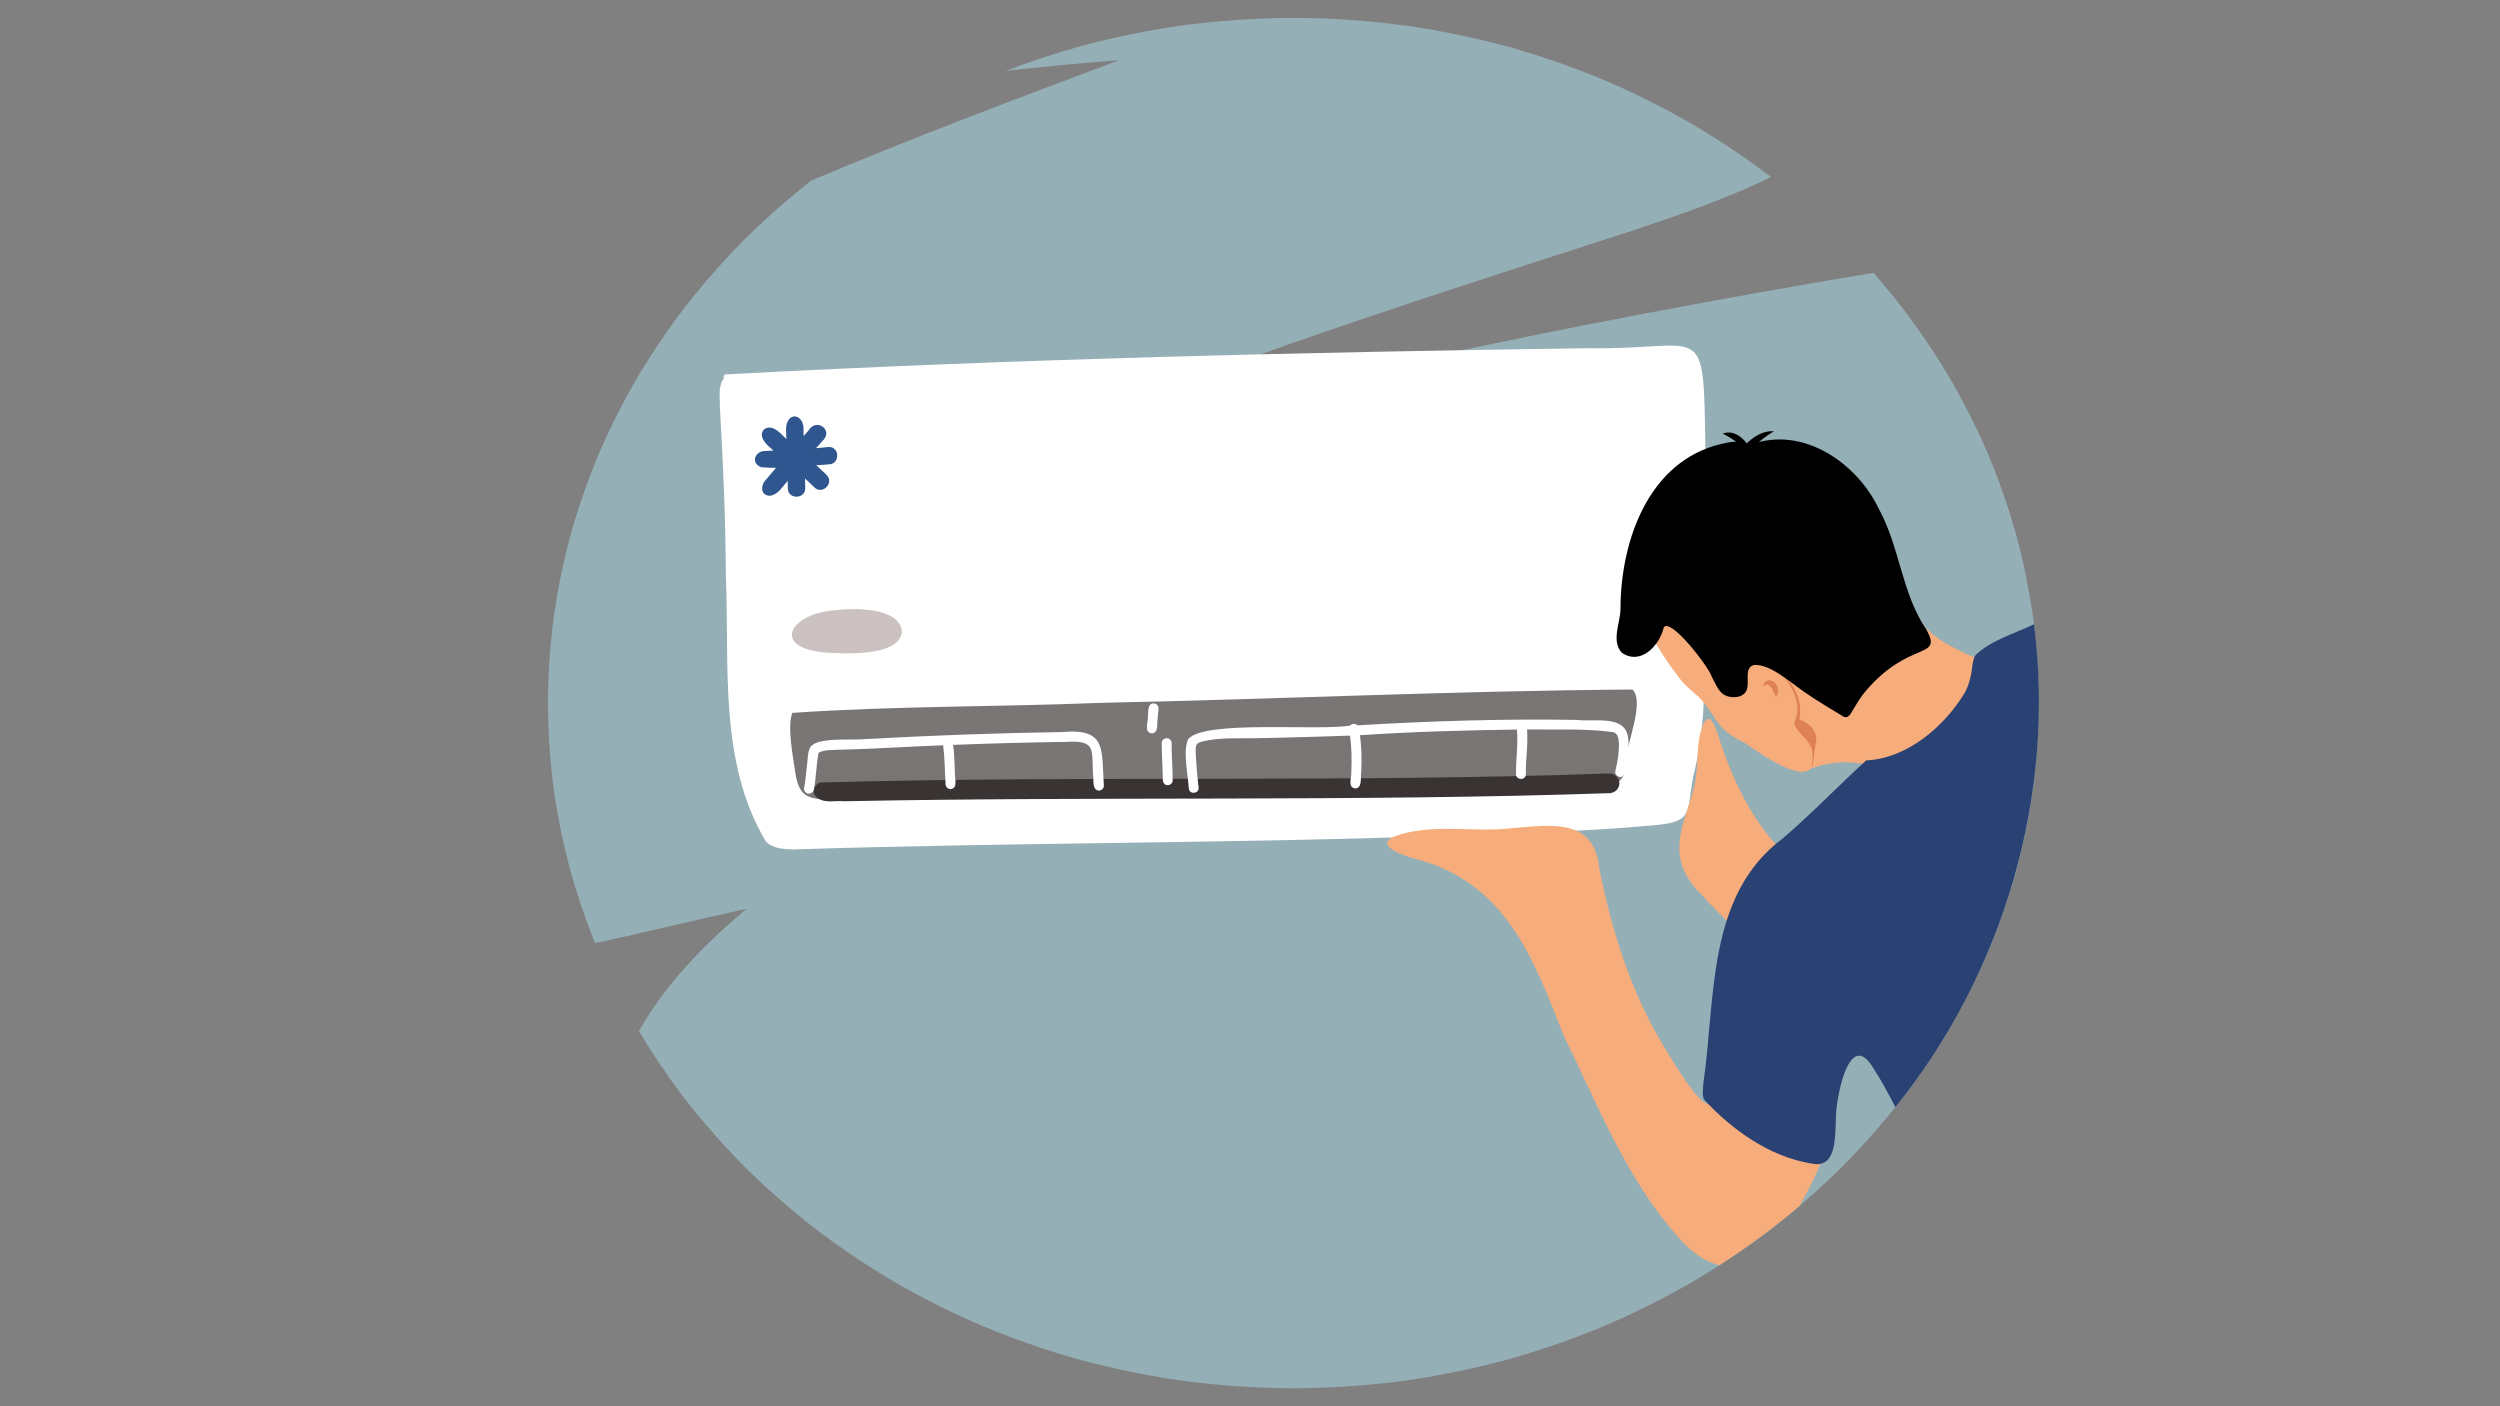 <svg xmlns="http://www.w3.org/2000/svg" xmlns:xlink="http://www.w3.org/1999/xlink" width="1920" zoomAndPan="magnify" viewBox="0 0 1440 810" height="1080" preserveAspectRatio="xMidYMid meet" version="1.0"><rect x="0" y="0" width="1440" height="810" fill="#808080" stroke="none"/><defs><clipPath id="7e3dfdb202"><path d="M 315.594 10.281 L 1174.344 10.281 L 1174.344 799.645 L 315.594 799.645 Z M 315.594 10.281 " clip-rule="nonzero"/></clipPath><clipPath id="e5ddbb0004"><path d="M 980 359.504 L 1174.344 359.504 L 1174.344 671 L 980 671 Z M 980 359.504 " clip-rule="nonzero"/></clipPath></defs><g clip-path="url(#7e3dfdb202)"><path fill="#95afb7" d="M 682.23 795.453 C 680.949 795.195 679.633 795.02 678.297 794.906 C 658.84 792.008 639.566 787.984 620.594 782.824 C 601.707 777.469 583.188 770.992 565.09 763.414 C 547.66 755.902 530.652 747.367 514.238 737.848 C 498.473 728.465 483.27 718.199 468.688 707.074 C 454.797 696.176 441.492 684.516 428.93 672.102 C 416.723 659.746 405.234 646.715 394.539 633.043 C 384.992 620.508 376.117 607.469 367.992 593.977 C 382.941 567.289 405.91 543.598 430.043 523.461 C 401.156 529.703 372.047 536.973 342.727 543.254 C 337.129 529.293 332.312 515.039 328.285 500.551 C 324.152 484.891 320.969 469.016 318.734 452.961 C 317.621 444.113 316.797 435.219 316.277 426.316 C 316.27 426.094 316.254 425.883 316.234 425.652 C 315.828 418.48 315.609 411.305 315.594 404.117 C 315.645 397.93 315.836 391.746 316.18 385.582 C 316.188 385.422 316.203 385.254 316.211 385.094 C 316.227 384.73 316.246 384.355 316.27 383.98 C 316.293 383.555 316.324 383.113 316.348 382.68 C 316.355 382.57 316.355 382.465 316.371 382.367 C 316.867 374.449 317.582 366.559 318.543 358.688 C 318.543 358.68 318.543 358.664 318.543 358.656 C 318.609 358.133 318.68 357.598 318.75 357.074 C 318.766 356.82 318.801 356.57 318.832 356.324 C 318.871 356.02 318.918 355.73 318.945 355.426 C 318.969 355.219 319.008 355.031 319.031 354.832 C 319.953 348.461 321.02 342.113 322.246 335.793 C 322.27 335.695 322.293 335.582 322.301 335.48 C 322.348 335.246 322.395 335.016 322.438 334.781 C 324.285 325.391 326.473 316.086 328.973 306.859 C 329.207 306.035 329.445 305.211 329.68 304.402 C 329.824 303.91 329.965 303.414 330.109 302.926 C 330.117 302.902 330.117 302.895 330.133 302.879 C 332.945 293.391 336.102 284.004 339.586 274.742 C 339.605 274.695 339.629 274.645 339.652 274.582 C 339.766 274.277 339.883 273.973 340.004 273.676 C 340.094 273.441 340.172 273.195 340.262 272.977 C 340.309 272.859 340.355 272.746 340.387 272.648 C 341.832 268.891 343.328 265.164 344.867 261.461 C 351.301 246.645 358.551 232.195 366.625 218.227 C 375.227 203.746 384.68 189.777 394.902 176.418 C 405.363 163.082 416.578 150.359 428.473 138.289 C 433.457 133.367 438.543 128.543 443.75 123.84 C 443.969 123.633 444.191 123.445 444.414 123.246 C 444.434 123.223 444.457 123.199 444.488 123.176 C 451.859 116.555 459.438 110.168 467.223 104.031 C 525.828 79.234 585.711 56.82 644.547 34.691 C 623.855 36.23 601.965 38.27 579.188 40.848 C 593.48 35.391 608.027 30.613 622.766 26.496 C 642.699 21.184 662.957 17.125 683.391 14.305 C 689.855 13.48 696.32 12.793 702.809 12.223 C 716.949 10.98 731.152 10.34 745.348 10.273 C 745.867 10.273 746.395 10.273 746.91 10.273 C 747.688 10.289 748.457 10.289 749.223 10.293 C 766.496 10.547 783.758 11.66 800.918 13.641 C 803.418 13.977 805.965 14.465 808.473 14.562 C 809.016 14.645 809.547 14.707 810.082 14.777 C 830.02 17.688 849.758 21.781 869.207 27.062 C 880.281 30.18 891.262 33.699 902.102 37.617 C 907.555 39.59 912.973 41.648 918.355 43.812 C 920.527 44.688 922.711 45.586 924.883 46.496 C 927.016 47.418 929.145 48.348 931.27 49.293 C 936.586 51.676 941.852 54.137 947.082 56.723 C 956.789 61.523 966.348 66.637 975.703 72.062 C 991.059 81.184 1005.871 91.152 1020.082 101.953 C 994.77 114.449 967.25 123.758 940.449 132.801 C 809.07 175.168 677.168 217.211 551.633 272.512 C 724.613 224.254 901.059 186.781 1079.082 157.16 C 1084.672 163.516 1090.074 170.031 1095.289 176.699 C 1105.613 190.227 1115.145 204.355 1123.805 219.004 C 1131.922 233.125 1139.203 247.711 1145.625 262.688 C 1151.906 277.891 1157.273 293.469 1161.68 309.312 C 1165.805 324.934 1168.996 340.793 1171.215 356.797 C 1173.266 373.199 1174.352 389.715 1174.379 406.234 C 1174.203 422.637 1173.055 439.004 1170.926 455.254 C 1168.586 471.41 1165.262 487.391 1160.984 503.129 C 1156.531 518.707 1151.152 534.008 1144.883 548.953 C 1138.539 563.586 1131.344 577.828 1123.383 591.625 C 1114.883 605.957 1105.551 619.77 1095.449 633.012 C 1084.77 646.66 1073.332 659.664 1061.152 671.988 C 1048.434 684.547 1034.992 696.352 1020.906 707.348 C 1006.082 718.664 990.594 729.066 974.543 738.531 C 957.855 748.137 940.617 756.711 922.906 764.262 C 904.473 771.859 885.613 778.336 866.406 783.633 C 846.625 788.879 826.527 792.887 806.234 795.66 C 785.297 798.289 764.219 799.613 743.129 799.645 C 722.773 799.449 702.434 798.055 682.23 795.453 " fill-opacity="1" fill-rule="nonzero"/></g><path fill="#ffffff" d="M 982.312 257.871 C 982.672 294.352 979.285 330.766 980.773 367.238 C 982.543 394.156 981.918 421.34 975.23 447.617 C 971.273 469.168 975.801 473.68 950.062 475.57 C 913.73 478.961 877.156 479.535 840.699 481.105 C 712.719 485.891 584.605 485.152 456.609 489.281 C 451.25 489.059 445.066 488.824 441.141 484.664 C 413.848 438.984 420.238 383.328 418.109 332.281 C 417.918 299.746 416.617 267.242 414.656 234.762 C 414.801 229.184 413.359 222.555 417.035 217.859 C 416.289 216.922 417.211 215.375 418.422 215.625 C 420.23 215.613 422.027 215.469 423.836 215.344 C 587.129 206.719 750.777 202.879 914.27 200.574 C 982.738 201.824 981.039 181.73 982.312 257.871 " fill-opacity="1" fill-rule="nonzero"/><path fill="#30568f" d="M 469.059 280.703 C 460.934 272.625 451.93 265.895 443.766 257.938 C 440.723 255.523 436.613 250.836 440.242 247.199 C 444.23 244.488 448.375 248.238 451.066 251.059 C 459.227 258.992 468.121 265.637 476.156 273.629 C 480.754 278.164 473.621 285.336 469.059 280.703 " fill-opacity="1" fill-rule="nonzero"/><path fill="#30568f" d="M 439.852 284.055 C 438.449 282.156 438.992 279.68 439.961 277.754 C 448.477 267.602 456.887 257.664 465.73 247.977 C 465.57 248.137 465.418 248.32 465.285 248.449 C 465.547 248.152 465.805 247.863 466.062 247.566 C 465.934 247.719 465.797 247.887 465.676 248.031 C 470.156 240.289 480.551 247.879 473.625 254.113 C 473.793 253.914 473.984 253.703 474.145 253.504 C 473.59 254.16 473.152 254.609 472.605 255.266 C 472.773 255.059 472.957 254.875 473.133 254.676 C 465.438 263.176 457.93 271.871 450.672 280.598 C 448.43 283.781 443.344 287.766 439.852 284.055 " fill-opacity="1" fill-rule="nonzero"/><path fill="#30568f" d="M 453.789 281.242 C 453.684 270.117 452.945 258.996 452.797 247.902 C 452.465 244.547 454.125 239.504 458.227 239.871 C 461.969 240.691 463.129 244.891 462.816 248.262 C 462.969 259.25 463.684 270.246 463.809 281.242 C 463.867 287.699 453.738 287.73 453.789 281.242 " fill-opacity="1" fill-rule="nonzero"/><path fill="#30568f" d="M 438.441 269.102 C 433.105 267.082 434.02 261.223 439.281 259.875 C 451.945 258.953 464.691 258.898 477.355 257.449 C 483.82 257.285 483.895 267.395 477.43 267.457 C 464.531 268.305 451.312 270.332 438.441 269.102 " fill-opacity="1" fill-rule="nonzero"/><path fill="#7a7575" d="M 940.594 397.426 C 947.199 404.992 937.066 427.477 936.625 437.906 C 935.41 450.172 933.918 452.113 920.27 451.504 C 772.832 458.492 625.297 457.348 477.75 460.625 C 463.684 460.312 459.812 457.777 457.816 443.242 C 456.945 436.719 453.262 418.27 456.398 410.617 C 515.344 406.562 574.75 407.227 633.852 404.848 C 735.688 402.746 838.449 397.891 939.855 397.168 C 940.098 397.176 940.352 397.25 940.594 397.426 " fill-opacity="1" fill-rule="nonzero"/><path fill="#3a3333" d="M 486.527 461.52 C 480.953 460.914 473.945 463.227 469.77 458.547 C 467.32 455.848 469.207 451.871 472.363 450.719 C 623.762 446.504 775.531 450.934 926.91 445.5 C 929.996 445.301 932.668 447.977 932.766 450.984 C 932.863 454.156 930.355 456.648 927.27 456.855 C 780.457 461.859 633.414 458.57 486.527 461.52 " fill-opacity="1" fill-rule="nonzero"/><path fill="#ffffff" d="M 635.809 452.328 C 635.977 453.875 634.695 455.27 633.188 455.383 C 628.789 455.406 630.152 449.035 629.59 446.102 C 628.75 432.031 631.633 426.211 614.277 427.324 C 592.512 427.613 570.762 428.207 549.012 429.043 C 549.727 434.242 549.75 439.516 550.012 444.746 C 549.668 447.793 552.113 453.844 547.715 454.516 C 546.191 454.629 544.734 453.434 544.66 451.887 C 544.164 444.363 544.223 436.719 543.262 429.273 C 523.344 429.969 503.48 431.438 483.555 431.836 C 479.566 432.117 475.098 431.645 471.492 433.551 C 470.18 440.398 470.156 447.418 468.887 454.27 C 468.746 456.832 465.402 458.211 463.715 456.09 L 463.77 456.176 C 463.098 455.336 462.855 454.102 463.312 453.105 C 464.066 448.965 464.305 444.844 464.82 440.684 C 465.402 437.27 465.02 433.457 466.742 430.363 C 470.812 424.273 490.75 426.621 498.199 425.715 C 536.137 423.656 574.094 422.207 612.082 421.66 C 637.668 419.391 634.438 431.941 635.809 452.328 " fill-opacity="1" fill-rule="nonzero"/><path fill="#ffffff" d="M 665.016 405.207 C 668.844 406.168 666.672 410.809 666.84 413.566 C 666.184 416.492 667.66 422.285 663.316 422.43 C 658.688 421.738 661.441 415.684 661.195 412.562 C 661.516 409.863 660.883 404.664 665.016 405.207 " fill-opacity="1" fill-rule="nonzero"/><path fill="#ffffff" d="M 675.453 449.148 C 675.676 450.855 674.117 452.371 672.449 452.273 C 669.949 452.152 669.574 449.516 669.75 447.602 C 669.652 441.078 669.148 434.633 669.148 428.238 C 668.949 424.52 674.453 424.09 674.844 427.816 C 674.844 434.957 675.398 442.008 675.453 449.148 " fill-opacity="1" fill-rule="nonzero"/><path fill="#ffffff" d="M 937.734 424.625 C 938.566 428.129 938.277 449.074 932.695 447.473 C 931.242 447.191 930.051 445.645 930.434 444.141 C 931.172 441.238 931.734 438.289 932.102 435.492 C 932.332 431.836 933.855 422.66 929.113 421.684 C 912.746 419.512 896.062 420.402 879.59 420.168 C 880.215 430.293 878.711 437.125 878.91 446.031 C 878.684 449.734 873.078 449.438 873.223 445.711 C 873.102 437.223 874.566 428.641 873.742 420.211 C 843.605 420.633 813.438 421.453 783.344 423.488 C 784.23 430.258 784.398 436.977 784.109 443.812 C 783.527 446.824 785 454.219 780.547 454.133 C 775.941 453.461 778.703 447.547 778.375 444.469 C 778.672 437.512 778.566 430.539 777.621 423.727 C 759.367 424.176 740.555 425 722.402 425.219 C 712.445 425.41 702.465 424.699 692.859 427.031 C 688.934 427.879 688.543 429.219 688.719 433.273 C 689.016 439.949 689.578 446.656 690.352 453.293 C 691.098 456.961 685.457 458.066 684.754 454.379 C 684.395 446.336 681.141 432.727 684.41 425.691 C 693.82 414.633 758.109 421.035 777.629 417.973 C 778.633 416.762 780.715 416.578 781.926 417.789 C 823.957 415.297 866.102 413.957 908.223 414.664 C 917.684 415.922 935.984 411.516 937.734 424.625 " fill-opacity="1" fill-rule="nonzero"/><path fill="#cbc1c1" d="M 481.312 351.523 C 490.453 350.16 518.934 349.398 519.516 364.199 C 517.512 378.539 485.48 376.438 475.746 375.902 C 442.973 373.129 455.773 352.887 481.312 351.523 " fill-opacity="1" fill-rule="nonzero"/><path fill="#f7ac7b" d="M 1053.695 506.832 C 1073.48 522.746 1068.051 536.211 1048.473 547.863 C 1041.855 552.117 1034.215 558.152 1025.273 556.27 C 1017.711 554.645 1013.328 548.246 1008.051 543.703 C 997.438 533.27 987.023 523.02 977.098 512.203 C 959.434 491.629 969.855 475.684 975.543 454.324 C 978.121 444.629 977.242 434.898 978.738 425.164 C 980.68 415.914 984.25 407.219 989.145 422.164 C 999.559 454.668 1016.156 490.965 1051.324 507.223 C 1051.684 506.367 1052.969 506.207 1053.695 506.832 " fill-opacity="1" fill-rule="nonzero"/><path fill="#f7ac7b" d="M 1154.086 390.238 C 1153.094 410.656 1110.43 446.375 1090 445.453 C 1084.859 444.34 1080.02 441.641 1074.926 440.406 C 1063.371 437.695 1050.66 439.156 1039.98 444.074 C 1038.645 444.324 1037.883 442.457 1039.051 441.727 C 1022.805 433.555 1007.816 409.77 1005.375 392 C 1004.332 383.051 1008.773 379.922 1015.125 374.891 C 1031.547 362.188 1049.066 350.594 1067.965 341.914 C 1074.766 339.125 1081.645 335.582 1089.047 334.934 C 1093.445 334.727 1094.461 339.703 1096.039 342.844 C 1111.059 378.137 1150.105 377.617 1154.086 390.238 " fill-opacity="1" fill-rule="nonzero"/><path fill="#f7ac7b" d="M 1044.363 427.207 C 1051.301 461.305 1016.973 435.949 1004.383 427.566 C 987.27 419.496 989.777 413.23 978.484 401.465 C 974.965 398.172 970.922 395.391 968.027 391.473 C 953.203 372.254 939.824 350.496 942.891 325.211 C 943.117 323.938 942.562 321.68 944.398 321.621 C 945.176 321.648 945.711 322.359 945.625 323.105 C 961.262 342.402 973.926 364.359 990.41 383.008 C 992.68 385.004 995.203 387.336 998.191 387.984 C 999.848 381.582 1004.18 379.363 1010.598 379.859 C 1024.09 382.441 1036.418 395.551 1037.5 409.336 C 1037.602 411.594 1035.91 413.559 1036.391 415.746 C 1036.824 417.293 1038.562 417.852 1039.547 419.023 C 1041.855 421.219 1043.539 424.273 1044.363 427.207 " fill-opacity="1" fill-rule="nonzero"/><path fill="#df8253" d="M 1022.918 401.754 C 1022.102 399.398 1019.074 391.512 1015.949 395.32 C 1015.309 393.914 1016.816 392.395 1018.078 391.969 C 1023.207 390.926 1025.836 398.211 1022.918 401.754 " fill-opacity="1" fill-rule="nonzero"/><path fill="#df8253" d="M 1043.457 442.809 C 1044.746 430.531 1044.379 430.25 1036.223 421.477 C 1034.918 419.73 1033.414 418.125 1033.508 415.969 C 1038.25 406.953 1033.035 396.609 1027.219 389.27 C 1034.59 394.91 1038.211 405.16 1036.449 414.23 C 1042.16 416.371 1047.832 421.957 1045.773 428.512 C 1044.867 433.223 1044.836 438.297 1043.457 442.809 " fill-opacity="1" fill-rule="nonzero"/><path fill="#000000" d="M 1109.77 362.941 C 1119.102 380.086 1099.797 368.504 1074.621 398.051 C 1071.785 401.426 1069.605 405.07 1067.379 408.805 C 1066.145 410.656 1064.84 414.039 1062.082 412.895 C 1054.297 408.262 1046.637 403.629 1039.172 398.508 C 1031.82 393.484 1019.387 382.129 1010.18 383.059 C 1004.75 384.723 1007.449 391.871 1006.457 396.016 C 1005.672 402.121 997.363 402.73 992.98 400.137 C 989.418 397.793 988.031 393.434 986.012 389.875 C 984.676 384.746 962.727 355.922 958.359 361.266 C 955.973 371.734 945.117 383.508 934.168 375.965 C 927.945 369.242 933.254 358.902 933.406 350.867 C 933.398 311.758 949.484 265.277 991.867 255.613 C 993.742 255.066 1005.824 252.566 1003.234 256.68 C 1005.145 257.262 1007 256.621 1008.773 255.957 C 1038.684 245.172 1069.766 266.742 1082.383 293.438 C 1094.391 315.57 1095.352 341.867 1109.77 362.941 " fill-opacity="1" fill-rule="nonzero"/><path fill="#000000" d="M 982.609 263.586 C 990.746 252.977 1013.227 254.691 1024.738 258.441 C 1026.5 258.867 1028.816 260.559 1027.43 262.52 C 1025.609 264.652 1017.824 262.191 1015.043 261.949 C 1010.172 261.109 1005.254 260.086 1000.289 260.141 C 997.012 260.676 993.824 261.543 990.547 262 C 990.562 261.871 990.77 261.734 990.859 261.605 C 988.105 262.215 985.301 262.945 982.609 263.586 " fill-opacity="1" fill-rule="nonzero"/><path fill="#000000" d="M 1009.363 272.137 C 1003.477 259.781 1006.191 256.734 992.309 249.801 C 1002.363 245.629 1013.281 261.324 1009.363 272.137 " fill-opacity="1" fill-rule="nonzero"/><path fill="#000000" d="M 989.48 297.703 C 985.934 282.113 1003.555 246.859 1021.734 248.426 C 1021.387 248.617 1020.883 248.922 1020.516 249.191 C 1008.723 256.711 999.117 267.625 995.09 281.168 C 993.398 286.723 992.727 292.797 989.48 297.703 " fill-opacity="1" fill-rule="nonzero"/><path fill="#f7ac7b" d="M 966.145 712.027 C 936.523 678.617 920.195 636.113 900.715 596.57 C 883.125 551.605 867.102 508.137 815.312 494.73 C 809.527 493.23 790.762 487.062 803.375 481.652 C 825.512 473.855 849.023 479.84 871.836 476.926 C 894.113 475.184 918.25 471.242 921.16 500.051 C 927.969 534.289 938.422 568.348 956.027 598.824 C 958.223 602.398 982.289 644.582 985.316 634.203 C 987.582 627.152 991.125 622.199 999.344 624.25 C 1012.062 627.207 1050.5 649.961 1049.312 663.633 C 1052.176 664.062 1049.48 667.719 1049.074 669.242 C 1045.516 677.938 1041.23 686.176 1036.695 694.453 C 1022.125 707.004 1006.551 718.359 990.395 728.762 C 980.375 726.348 972.621 719.52 966.145 712.027 " fill-opacity="1" fill-rule="nonzero"/><g clip-path="url(#e5ddbb0004)"><path fill="#294273" d="M 1043.289 670.188 C 1019.258 666.262 997.566 650.809 981.422 633.188 C 980.316 630.352 980.992 627.168 981.102 624.203 C 988.312 575.566 982.73 515.879 1026.812 482.965 C 1043.449 468.734 1058.965 452.555 1074.883 438 C 1098.637 436.91 1120.219 418.301 1131.961 398.621 C 1133.473 395.613 1134.516 392.441 1135.195 389.172 C 1136.168 385.246 1135.789 380.844 1137.938 377.297 C 1147.07 368.578 1160.344 365.012 1171.559 359.57 C 1184.277 458.227 1154.062 560.438 1091.73 637.699 C 1087.582 629.75 1083.262 621.574 1078.32 614.129 C 1064.504 592.516 1057.109 635.047 1057.484 644.59 C 1056.973 656.766 1057.453 673.25 1043.289 670.188 " fill-opacity="1" fill-rule="nonzero"/></g></svg>